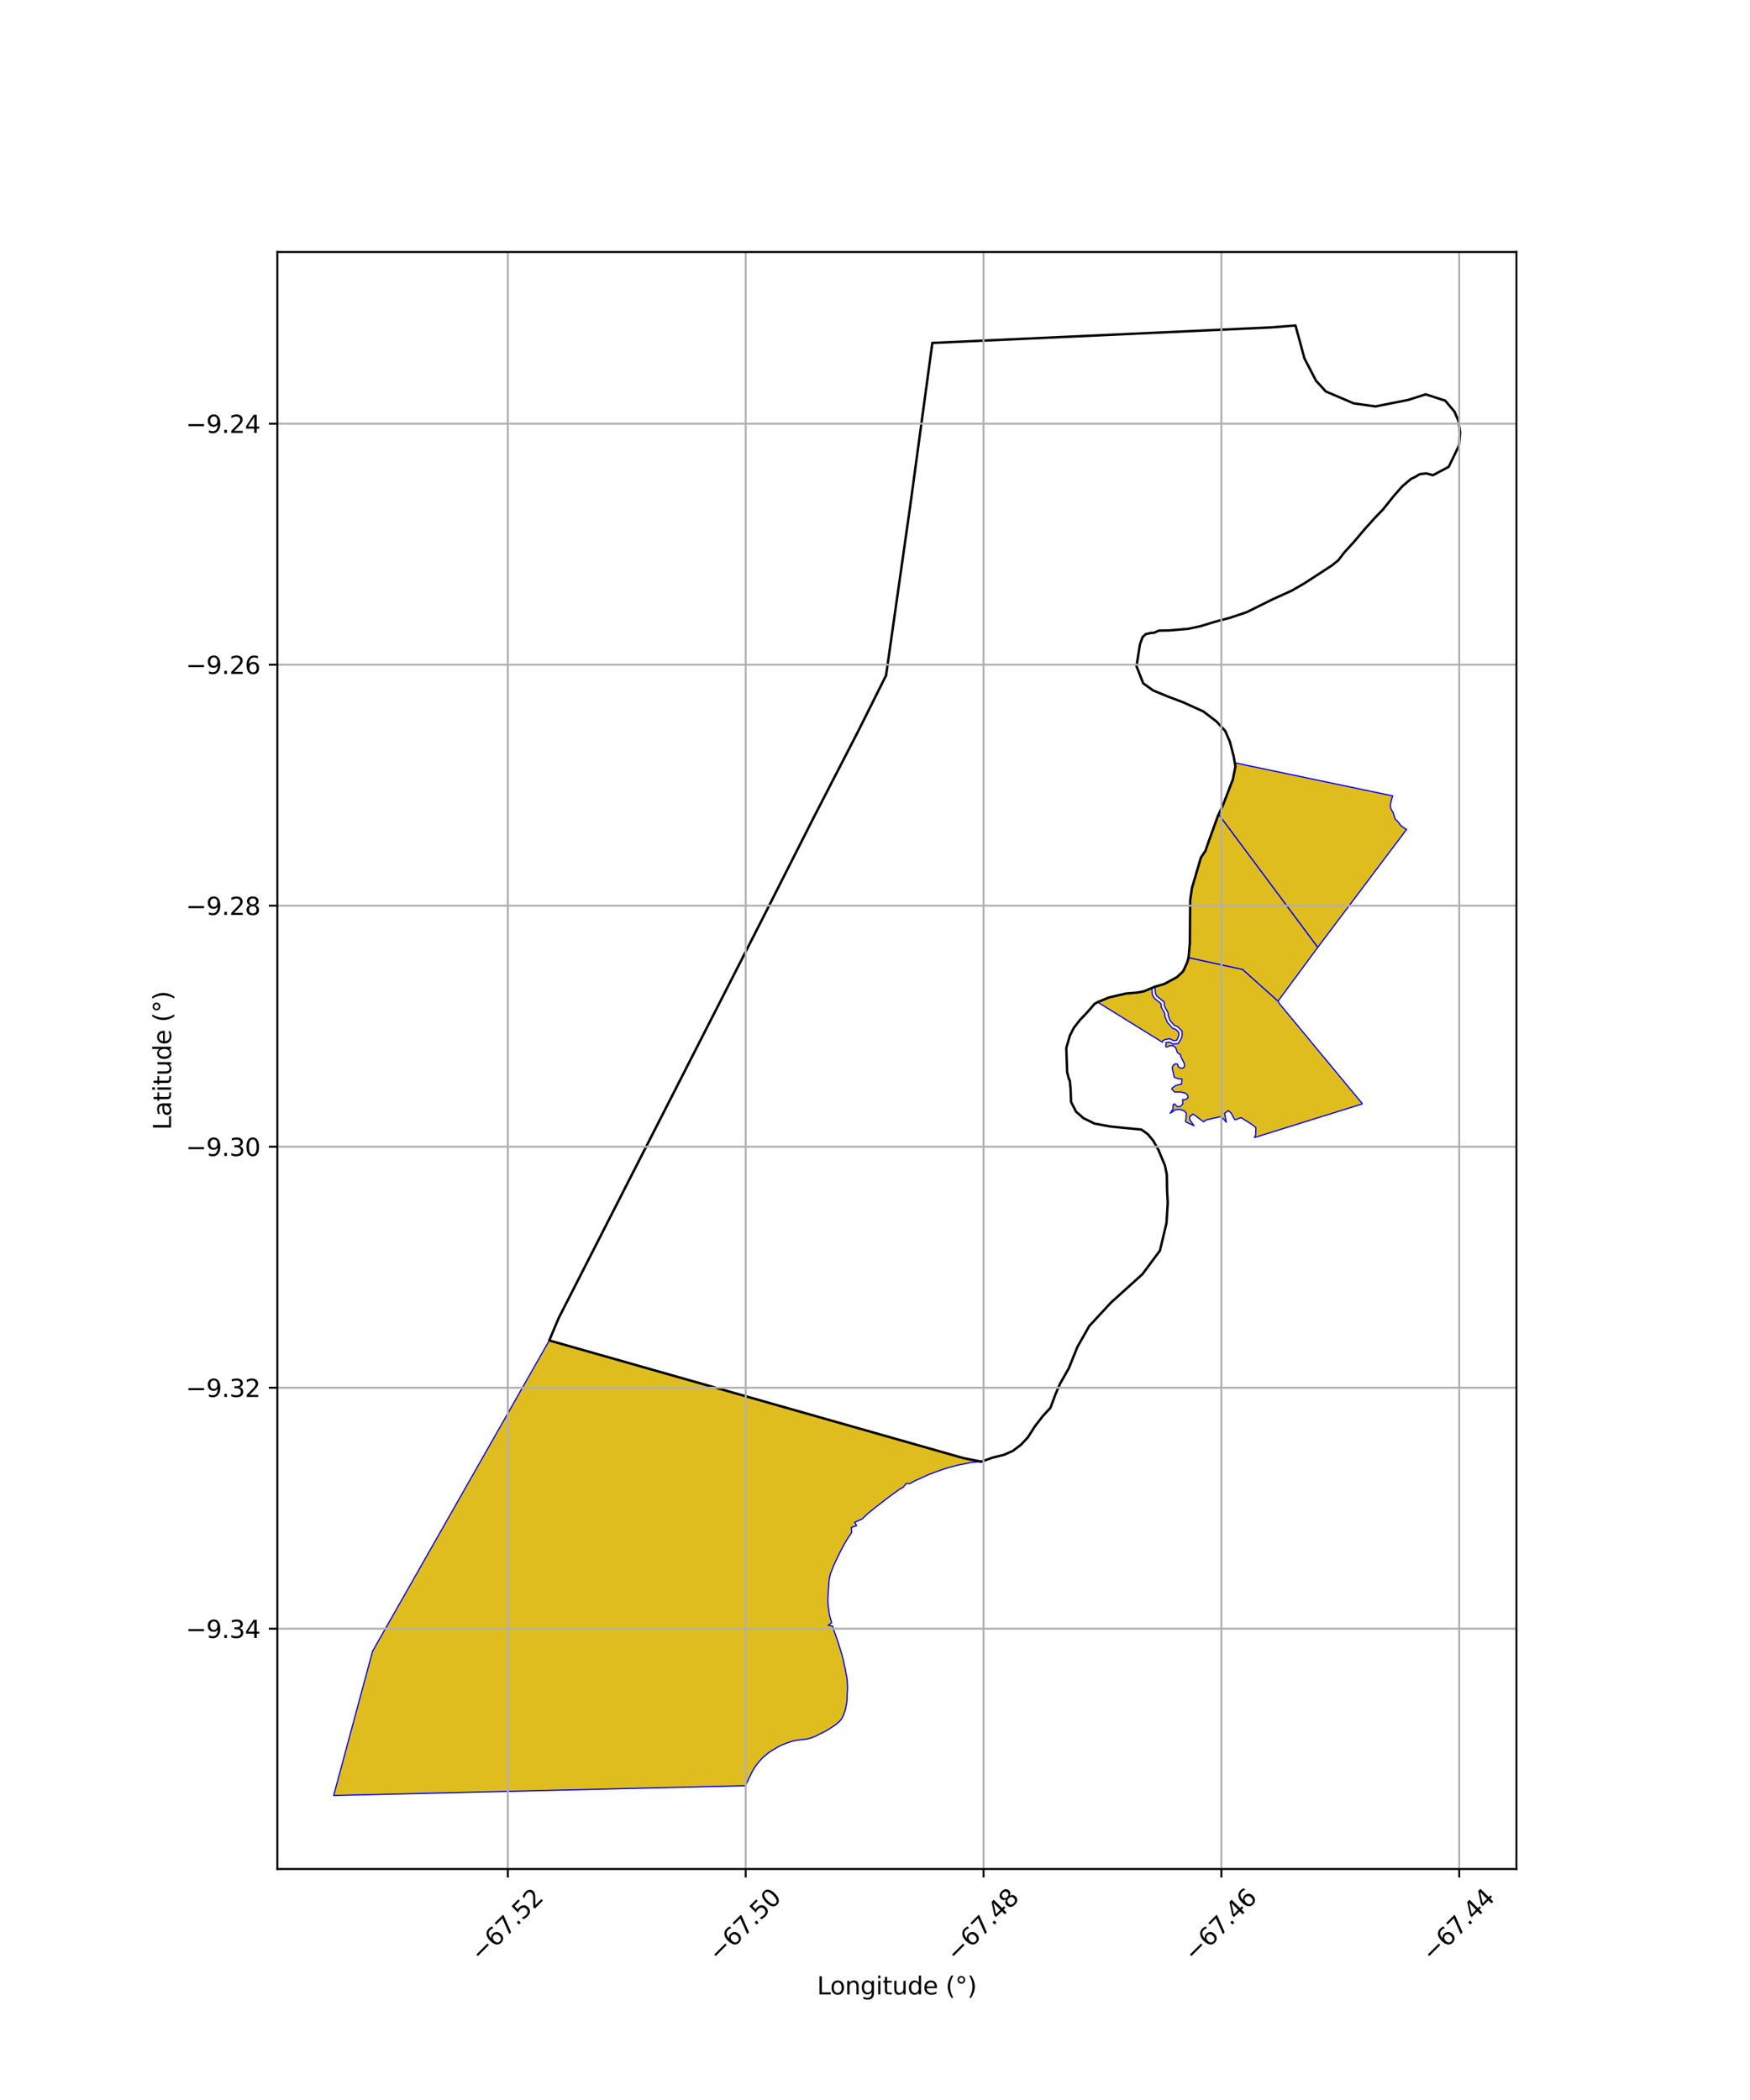 <?xml version="1.0" encoding="utf-8" standalone="no"?>
<!DOCTYPE svg PUBLIC "-//W3C//DTD SVG 1.1//EN"
  "http://www.w3.org/Graphics/SVG/1.1/DTD/svg11.dtd">
<svg xmlns:xlink="http://www.w3.org/1999/xlink" width="720pt" height="864pt" viewBox="0 0 720 864" xmlns="http://www.w3.org/2000/svg" version="1.1">
 <defs>
  <style type="text/css">*{stroke-linejoin: round; stroke-linecap: butt}</style>
 </defs>
 <g id="figure_1">
  <g id="patch_1">
   <path d="M 0 864 
L 720 864 
L 720 0 
L 0 0 
z
" style="fill: #ffffff"/>
  </g>
  <g id="axes_1">
   <g id="patch_2">
    <path d="M 114.107 768.96 
L 623.893 768.96 
L 623.893 103.68 
L 114.107 103.68 
z
" style="fill: #ffffff"/>
   </g>
   <g id="PatchCollection_1">
    <path d="M 560.564 454.159 
L 528.065 464.299 
L 516.147 468.007 
L 516.622 466.779 
L 516.687 463.86 
L 514.47 462.221 
L 510.565 459.816 
L 508.272 460.709 
L 507.898 460.495 
L 506.51 457.895 
L 505.355 456.93 
L 503.845 458.047 
L 504.534 461.737 
L 503.527 460.499 
L 502.105 459.43 
L 496.161 460.794 
L 495.203 461.557 
L 490.87 458.342 
L 489.409 459.458 
L 489.579 460.811 
L 491.256 463.153 
L 487.929 461.621 
L 487.736 461.126 
L 487.953 460.617 
L 488.055 457.978 
L 487.314 457.08 
L 485.31 456.403 
L 483.542 456.615 
L 481.469 458.01 
L 482.548 456.383 
L 482.663 454.525 
L 483.233 454.178 
L 484.429 455.34 
L 485.651 455.217 
L 486.656 454.185 
L 486.549 452.442 
L 487.814 452.4 
L 488.827 451.613 
L 488.613 450.599 
L 487.83 449.783 
L 485.754 449.255 
L 483.335 449.31 
L 482.103 448.047 
L 482.322 447.592 
L 483.815 446.568 
L 486.166 446.006 
L 486.29 443.919 
L 484.843 443.861 
L 483.135 443.2 
L 482.354 439.744 
L 482.288 439.143 
L 482.699 438.354 
L 483.391 437.74 
L 484.283 437.692 
L 484.606 438.093 
L 484.681 438.763 
L 485.484 439.398 
L 486.511 439.546 
L 487.301 438.885 
L 487.34 437.721 
L 485.854 434.791 
L 485.679 433.959 
L 484.399 433.041 
L 483.734 431.085 
L 482.605 430.25 
L 481.752 430.153 
L 480.838 430.421 
L 480.083 430.763 
L 479.796 430.778 
L 479.665 430.655 
L 479.642 429.848 
L 479.797 429.599 
L 479.653 429.02 
L 481.044 428.736 
L 481.746 429.015 
L 482.63 429.645 
L 483.25 429.462 
L 484.743 429.372 
L 485.884 427.49 
L 486.312 426.379 
L 486.373 424.295 
L 484.559 422.394 
L 483.168 421.88 
L 481.457 419.948 
L 480.603 417.811 
L 480.577 416.673 
L 479.085 413.957 
L 478.967 412.233 
L 476.015 409.894 
L 475.397 408.814 
L 475.159 405.972 
L 478.994 404.847 
L 484.236 402.022 
L 486.739 399.665 
L 488.424 396.052 
L 489.008 393.991 
L 489.648 394.131 
L 511.258 398.857 
L 525.83 411.892 
L 526.5 413.059 
L 560.564 454.159 
" clip-path="url(#p12e2a92554)" style="fill: #e0bd1f; stroke: #0000ff; stroke-width: 0.5"/>
    <path d="M 477.799 428.523 
L 454.39 414.043 
L 451.575 412.302 
L 456.193 410.403 
L 463.231 408.758 
L 467.735 408.39 
L 470.673 407.85 
L 472.211 407.294 
L 473.892 406.504 
L 474.09 409.225 
L 474.995 410.808 
L 477.673 412.888 
L 477.774 414.365 
L 479.248 417.015 
L 479.273 418.124 
L 480.295 420.657 
L 482.394 423.026 
L 483.809 423.55 
L 485.02 424.819 
L 484.987 425.958 
L 484.602 427.085 
L 484.074 428.065 
L 482.874 428.172 
L 481.167 427.339 
L 479.071 427.767 
L 478.292 428.393 
L 478.224 428.785 
L 477.799 428.523 
" clip-path="url(#p12e2a92554)" style="fill: #e0bd1f; stroke: #0000ff; stroke-width: 0.5"/>
    <path d="M 542.182 389.747 
L 525.83 411.892 
L 511.258 398.857 
L 489.648 394.131 
L 489.008 393.991 
L 489.539 388.024 
L 489.684 370.322 
L 490.403 365.367 
L 494.09 352.832 
L 495.98 349.995 
L 498.306 343.226 
L 501.152 335.514 
L 501.392 335.026 
L 542.182 389.747 
" clip-path="url(#p12e2a92554)" style="fill: #e0bd1f; stroke: #0000ff; stroke-width: 0.5"/>
    <path d="M 577.83 342.404 
L 542.182 389.747 
L 501.392 335.026 
L 503.047 331.56 
L 507.224 320.709 
L 508.293 315.339 
L 508.03 313.847 
L 509.883 314.235 
L 571.636 327.17 
L 573.033 327.462 
L 572.926 327.656 
L 572.596 328.688 
L 572.318 329.744 
L 572.008 331.293 
L 572.141 332.295 
L 572.511 333.268 
L 573.078 334.104 
L 573.606 335.608 
L 573.853 336.577 
L 574.047 336.997 
L 574.779 337.681 
L 575.776 338.872 
L 576.393 339.73 
L 577.636 340.597 
L 578.476 341.166 
L 578.709 341.236 
L 577.83 342.404 
" clip-path="url(#p12e2a92554)" style="fill: #e0bd1f; stroke: #0000ff; stroke-width: 0.5"/>
    <path d="M 225.984 551.501 
L 396.286 599.875 
L 403.701 601.38 
L 401.523 601.518 
L 400.933 601.556 
L 400.399 601.621 
L 399.464 601.69 
L 398.449 601.927 
L 396.803 602.265 
L 394.581 602.681 
L 391.358 603.502 
L 388.445 604.367 
L 384.617 605.704 
L 381.764 606.809 
L 380.006 607.63 
L 378.132 608.492 
L 376.569 609.154 
L 375.54 609.727 
L 374.288 610.407 
L 372.838 610.351 
L 371.698 611.79 
L 369.747 612.962 
L 367.577 614.54 
L 365.459 616.098 
L 363.604 617.54 
L 361.883 618.874 
L 360.251 620.107 
L 356.951 622.797 
L 354.724 624.941 
L 351.659 626.293 
L 352.427 627.712 
L 350.284 628.443 
L 350.408 630.474 
L 348.845 632.825 
L 347.45 635.132 
L 345.871 638.093 
L 344.139 641.66 
L 342.838 644.496 
L 341.649 647.587 
L 341.236 649.394 
L 341.055 650.873 
L 340.812 654.232 
L 340.694 656.039 
L 340.608 658.015 
L 340.628 659.026 
L 340.741 660.536 
L 340.96 662.358 
L 341.236 664.247 
L 341.566 665.564 
L 341.861 666.55 
L 342.155 667.635 
L 340.759 668.66 
L 342.56 669.025 
L 343.335 671.468 
L 343.753 672.658 
L 344.315 674.217 
L 344.766 675.511 
L 345.031 676.387 
L 345.526 677.979 
L 346.454 681.009 
L 346.753 682.136 
L 346.94 682.845 
L 347.127 683.788 
L 347.358 684.975 
L 347.509 685.631 
L 347.65 686.22 
L 347.744 686.622 
L 347.797 686.884 
L 347.938 687.698 
L 348.109 688.592 
L 348.323 689.61 
L 348.415 690.153 
L 348.49 690.889 
L 348.569 691.623 
L 348.619 692.062 
L 348.616 692.463 
L 348.65 693.335 
L 348.691 693.767 
L 348.694 694.091 
L 348.68 695.03 
L 348.638 695.781 
L 348.605 696.513 
L 348.547 697.198 
L 348.513 698.691 
L 348.49 699.461 
L 348.347 700.634 
L 348.189 701.594 
L 348.001 702.512 
L 347.833 703.27 
L 347.655 703.874 
L 347.439 704.54 
L 347.205 705.181 
L 346.951 705.809 
L 346.734 706.295 
L 346.506 706.746 
L 346.285 707.133 
L 346.121 707.366 
L 345.755 707.819 
L 345.271 708.341 
L 344.748 708.823 
L 343.757 709.612 
L 342.955 710.163 
L 342.19 710.675 
L 341.531 711.105 
L 340.872 711.516 
L 339.76 712.171 
L 338.853 712.653 
L 338.273 712.947 
L 337.502 713.316 
L 336.802 713.668 
L 335.795 714.185 
L 334.97 714.546 
L 334.168 714.866 
L 333.334 715.136 
L 332.751 715.311 
L 332.422 715.388 
L 331.816 715.501 
L 331.309 715.581 
L 330.67 715.66 
L 330.092 715.717 
L 329.357 715.794 
L 328.891 715.842 
L 328.501 715.881 
L 327.922 715.958 
L 327.22 716.087 
L 326.692 716.207 
L 326.266 716.306 
L 325.701 716.466 
L 325.175 716.631 
L 324.661 716.805 
L 324.174 716.981 
L 323.734 717.142 
L 323.148 717.349 
L 322.526 717.583 
L 321.865 717.842 
L 321.069 718.205 
L 320.423 718.544 
L 319.7 718.95 
L 318.802 719.499 
L 318.099 719.943 
L 317.578 720.245 
L 316.942 720.631 
L 316.263 721.099 
L 315.453 721.743 
L 314.918 722.19 
L 314.289 722.734 
L 313.736 723.246 
L 313.19 723.798 
L 312.789 724.251 
L 312.428 724.669 
L 312.068 725.097 
L 311.548 725.739 
L 311.102 726.31 
L 310.732 726.822 
L 310.382 727.355 
L 309.993 728 
L 309.627 728.651 
L 309.171 729.538 
L 308.751 730.392 
L 308.279 731.353 
L 308.036 731.856 
L 307.641 732.702 
L 307.253 733.52 
L 306.921 734.208 
L 306.71 734.689 
L 137.279 738.72 
L 153.29 679.355 
L 225.984 551.501 
" clip-path="url(#p12e2a92554)" style="fill: #e0bd1f; stroke: #0000ff; stroke-width: 0.5"/>
   </g>
   <g id="PatchCollection_2">
    <path d="M 383.827 141.092 
L 522.986 134.702 
L 533.006 133.92 
L 536.68 147.456 
L 541.446 156.644 
L 545.474 161.054 
L 556.97 165.957 
L 565.892 167.212 
L 579.335 164.554 
L 586.564 162.243 
L 594.603 164.834 
L 598.396 169.337 
L 600.029 173.125 
L 600.721 177.951 
L 600.283 183.246 
L 596.031 192.078 
L 589.532 195.517 
L 586.878 194.759 
L 584.114 195.087 
L 582.564 196.04 
L 580.489 197.069 
L 577.004 200.026 
L 573.361 204.151 
L 569.016 209.595 
L 565.884 212.829 
L 561.46 217.736 
L 556.94 223.082 
L 553.135 227.237 
L 550.636 230.493 
L 547.952 232.661 
L 536.516 240.101 
L 531.434 243.019 
L 523.378 246.672 
L 512.852 251.904 
L 505.799 254.249 
L 499.922 255.793 
L 493.906 257.636 
L 488.908 258.709 
L 480.989 259.381 
L 476.751 259.463 
L 474.775 260.356 
L 473.46 260.414 
L 471.343 260.929 
L 470.069 262.133 
L 468.987 265.226 
L 467.599 274.124 
L 470.349 281.127 
L 474.429 284.067 
L 480.275 286.487 
L 486.586 288.862 
L 495.102 292.719 
L 500.474 296.834 
L 504.061 300.686 
L 506.024 305.189 
L 507.516 310.932 
L 508.293 315.339 
L 507.224 320.709 
L 503.047 331.56 
L 501.152 335.514 
L 497.085 346.778 
L 495.98 349.995 
L 494.09 352.832 
L 490.403 365.367 
L 489.684 370.322 
L 489.54 388.024 
L 489.009 393.992 
L 488.424 396.052 
L 486.739 399.665 
L 484.236 402.022 
L 478.994 404.847 
L 475.159 405.972 
L 470.673 407.85 
L 467.735 408.39 
L 463.231 408.758 
L 456.193 410.403 
L 451.575 412.302 
L 450.297 413.073 
L 447.082 416.768 
L 444.243 419.733 
L 441.788 422.925 
L 440.153 426.108 
L 438.708 431.198 
L 439.054 441.129 
L 439.823 444.067 
L 440.114 444.436 
L 440.476 447.99 
L 440.672 453.382 
L 442.705 457.359 
L 445.798 460.064 
L 450.302 462.275 
L 456.994 463.5 
L 469.605 464.742 
L 472.207 466.593 
L 474.455 469.295 
L 476.629 473.132 
L 479.289 479.523 
L 480.054 483.213 
L 480.176 489.81 
L 480.444 494.918 
L 479.927 503.216 
L 477.218 514.557 
L 470.026 524.229 
L 457.021 535.992 
L 448.136 545.598 
L 443.3 554.115 
L 439.731 562.966 
L 436.133 569.311 
L 434.346 573.412 
L 432.181 579.218 
L 429.131 582.513 
L 425.872 586.711 
L 422.874 591.391 
L 420.169 594.307 
L 416.71 596.942 
L 413.074 598.553 
L 408.255 599.749 
L 403.701 601.38 
L 396.286 599.875 
L 225.984 551.501 
L 229.84 542.327 
L 284.069 436.073 
L 313.084 379.213 
L 334.958 335.979 
L 353.325 300.354 
L 364.546 277.898 
L 374.489 208.153 
L 383.598 141.074 
L 383.827 141.092 
L 383.827 141.092 
" clip-path="url(#p12e2a92554)" style="fill: none; stroke: #000000"/>
   </g>
   <g id="matplotlib.axis_1">
    <g id="xtick_1">
     <g id="line2d_1">
      <path d="M 208.936 768.96 
L 208.936 103.68 
" clip-path="url(#p12e2a92554)" style="fill: none; stroke: #b0b0b0; stroke-width: 0.8; stroke-linecap: square"/>
     </g>
     <g id="line2d_2">
      <defs>
       <path id="m7a8384c254" d="M 0 0 
L 0 3.5 
" style="stroke: #000000; stroke-width: 0.8"/>
      </defs>
      <g>
       <use xlink:href="#m7a8384c254" x="208.936" y="768.96" style="stroke: #000000; stroke-width: 0.8"/>
      </g>
     </g>
     <g id="text_1">
      <!-- −67.52 -->
      <g transform="translate(197.803 807.501) rotate(-45) scale(0.1 -0.1)">
       <defs>
        <path id="DejaVuSans-2212" d="M 678 2272 
L 4684 2272 
L 4684 1741 
L 678 1741 
L 678 2272 
z
" transform="scale(0.016)"/>
        <path id="DejaVuSans-36" d="M 2113 2584 
Q 1688 2584 1439 2293 
Q 1191 2003 1191 1497 
Q 1191 994 1439 701 
Q 1688 409 2113 409 
Q 2538 409 2786 701 
Q 3034 994 3034 1497 
Q 3034 2003 2786 2293 
Q 2538 2584 2113 2584 
z
M 3366 4563 
L 3366 3988 
Q 3128 4100 2886 4159 
Q 2644 4219 2406 4219 
Q 1781 4219 1451 3797 
Q 1122 3375 1075 2522 
Q 1259 2794 1537 2939 
Q 1816 3084 2150 3084 
Q 2853 3084 3261 2657 
Q 3669 2231 3669 1497 
Q 3669 778 3244 343 
Q 2819 -91 2113 -91 
Q 1303 -91 875 529 
Q 447 1150 447 2328 
Q 447 3434 972 4092 
Q 1497 4750 2381 4750 
Q 2619 4750 2861 4703 
Q 3103 4656 3366 4563 
z
" transform="scale(0.016)"/>
        <path id="DejaVuSans-37" d="M 525 4666 
L 3525 4666 
L 3525 4397 
L 1831 0 
L 1172 0 
L 2766 4134 
L 525 4134 
L 525 4666 
z
" transform="scale(0.016)"/>
        <path id="DejaVuSans-2e" d="M 684 794 
L 1344 794 
L 1344 0 
L 684 0 
L 684 794 
z
" transform="scale(0.016)"/>
        <path id="DejaVuSans-35" d="M 691 4666 
L 3169 4666 
L 3169 4134 
L 1269 4134 
L 1269 2991 
Q 1406 3038 1543 3061 
Q 1681 3084 1819 3084 
Q 2600 3084 3056 2656 
Q 3513 2228 3513 1497 
Q 3513 744 3044 326 
Q 2575 -91 1722 -91 
Q 1428 -91 1123 -41 
Q 819 9 494 109 
L 494 744 
Q 775 591 1075 516 
Q 1375 441 1709 441 
Q 2250 441 2565 725 
Q 2881 1009 2881 1497 
Q 2881 1984 2565 2268 
Q 2250 2553 1709 2553 
Q 1456 2553 1204 2497 
Q 953 2441 691 2322 
L 691 4666 
z
" transform="scale(0.016)"/>
        <path id="DejaVuSans-32" d="M 1228 531 
L 3431 531 
L 3431 0 
L 469 0 
L 469 531 
Q 828 903 1448 1529 
Q 2069 2156 2228 2338 
Q 2531 2678 2651 2914 
Q 2772 3150 2772 3378 
Q 2772 3750 2511 3984 
Q 2250 4219 1831 4219 
Q 1534 4219 1204 4116 
Q 875 4013 500 3803 
L 500 4441 
Q 881 4594 1212 4672 
Q 1544 4750 1819 4750 
Q 2544 4750 2975 4387 
Q 3406 4025 3406 3419 
Q 3406 3131 3298 2873 
Q 3191 2616 2906 2266 
Q 2828 2175 2409 1742 
Q 1991 1309 1228 531 
z
" transform="scale(0.016)"/>
       </defs>
       <use xlink:href="#DejaVuSans-2212"/>
       <use xlink:href="#DejaVuSans-36" transform="translate(83.789 0)"/>
       <use xlink:href="#DejaVuSans-37" transform="translate(147.412 0)"/>
       <use xlink:href="#DejaVuSans-2e" transform="translate(211.035 0)"/>
       <use xlink:href="#DejaVuSans-35" transform="translate(242.822 0)"/>
       <use xlink:href="#DejaVuSans-32" transform="translate(306.445 0)"/>
      </g>
     </g>
    </g>
    <g id="xtick_2">
     <g id="line2d_3">
      <path d="M 306.796 768.96 
L 306.796 103.68 
" clip-path="url(#p12e2a92554)" style="fill: none; stroke: #b0b0b0; stroke-width: 0.8; stroke-linecap: square"/>
     </g>
     <g id="line2d_4">
      <g>
       <use xlink:href="#m7a8384c254" x="306.796" y="768.96" style="stroke: #000000; stroke-width: 0.8"/>
      </g>
     </g>
     <g id="text_2">
      <!-- −67.50 -->
      <g transform="translate(295.663 807.501) rotate(-45) scale(0.1 -0.1)">
       <defs>
        <path id="DejaVuSans-30" d="M 2034 4250 
Q 1547 4250 1301 3770 
Q 1056 3291 1056 2328 
Q 1056 1369 1301 889 
Q 1547 409 2034 409 
Q 2525 409 2770 889 
Q 3016 1369 3016 2328 
Q 3016 3291 2770 3770 
Q 2525 4250 2034 4250 
z
M 2034 4750 
Q 2819 4750 3233 4129 
Q 3647 3509 3647 2328 
Q 3647 1150 3233 529 
Q 2819 -91 2034 -91 
Q 1250 -91 836 529 
Q 422 1150 422 2328 
Q 422 3509 836 4129 
Q 1250 4750 2034 4750 
z
" transform="scale(0.016)"/>
       </defs>
       <use xlink:href="#DejaVuSans-2212"/>
       <use xlink:href="#DejaVuSans-36" transform="translate(83.789 0)"/>
       <use xlink:href="#DejaVuSans-37" transform="translate(147.412 0)"/>
       <use xlink:href="#DejaVuSans-2e" transform="translate(211.035 0)"/>
       <use xlink:href="#DejaVuSans-35" transform="translate(242.822 0)"/>
       <use xlink:href="#DejaVuSans-30" transform="translate(306.445 0)"/>
      </g>
     </g>
    </g>
    <g id="xtick_3">
     <g id="line2d_5">
      <path d="M 404.656 768.96 
L 404.656 103.68 
" clip-path="url(#p12e2a92554)" style="fill: none; stroke: #b0b0b0; stroke-width: 0.8; stroke-linecap: square"/>
     </g>
     <g id="line2d_6">
      <g>
       <use xlink:href="#m7a8384c254" x="404.656" y="768.96" style="stroke: #000000; stroke-width: 0.8"/>
      </g>
     </g>
     <g id="text_3">
      <!-- −67.48 -->
      <g transform="translate(393.523 807.501) rotate(-45) scale(0.1 -0.1)">
       <defs>
        <path id="DejaVuSans-34" d="M 2419 4116 
L 825 1625 
L 2419 1625 
L 2419 4116 
z
M 2253 4666 
L 3047 4666 
L 3047 1625 
L 3713 1625 
L 3713 1100 
L 3047 1100 
L 3047 0 
L 2419 0 
L 2419 1100 
L 313 1100 
L 313 1709 
L 2253 4666 
z
" transform="scale(0.016)"/>
        <path id="DejaVuSans-38" d="M 2034 2216 
Q 1584 2216 1326 1975 
Q 1069 1734 1069 1313 
Q 1069 891 1326 650 
Q 1584 409 2034 409 
Q 2484 409 2743 651 
Q 3003 894 3003 1313 
Q 3003 1734 2745 1975 
Q 2488 2216 2034 2216 
z
M 1403 2484 
Q 997 2584 770 2862 
Q 544 3141 544 3541 
Q 544 4100 942 4425 
Q 1341 4750 2034 4750 
Q 2731 4750 3128 4425 
Q 3525 4100 3525 3541 
Q 3525 3141 3298 2862 
Q 3072 2584 2669 2484 
Q 3125 2378 3379 2068 
Q 3634 1759 3634 1313 
Q 3634 634 3220 271 
Q 2806 -91 2034 -91 
Q 1263 -91 848 271 
Q 434 634 434 1313 
Q 434 1759 690 2068 
Q 947 2378 1403 2484 
z
M 1172 3481 
Q 1172 3119 1398 2916 
Q 1625 2713 2034 2713 
Q 2441 2713 2670 2916 
Q 2900 3119 2900 3481 
Q 2900 3844 2670 4047 
Q 2441 4250 2034 4250 
Q 1625 4250 1398 4047 
Q 1172 3844 1172 3481 
z
" transform="scale(0.016)"/>
       </defs>
       <use xlink:href="#DejaVuSans-2212"/>
       <use xlink:href="#DejaVuSans-36" transform="translate(83.789 0)"/>
       <use xlink:href="#DejaVuSans-37" transform="translate(147.412 0)"/>
       <use xlink:href="#DejaVuSans-2e" transform="translate(211.035 0)"/>
       <use xlink:href="#DejaVuSans-34" transform="translate(242.822 0)"/>
       <use xlink:href="#DejaVuSans-38" transform="translate(306.445 0)"/>
      </g>
     </g>
    </g>
    <g id="xtick_4">
     <g id="line2d_7">
      <path d="M 502.516 768.96 
L 502.516 103.68 
" clip-path="url(#p12e2a92554)" style="fill: none; stroke: #b0b0b0; stroke-width: 0.8; stroke-linecap: square"/>
     </g>
     <g id="line2d_8">
      <g>
       <use xlink:href="#m7a8384c254" x="502.516" y="768.96" style="stroke: #000000; stroke-width: 0.8"/>
      </g>
     </g>
     <g id="text_4">
      <!-- −67.46 -->
      <g transform="translate(491.383 807.501) rotate(-45) scale(0.1 -0.1)">
       <use xlink:href="#DejaVuSans-2212"/>
       <use xlink:href="#DejaVuSans-36" transform="translate(83.789 0)"/>
       <use xlink:href="#DejaVuSans-37" transform="translate(147.412 0)"/>
       <use xlink:href="#DejaVuSans-2e" transform="translate(211.035 0)"/>
       <use xlink:href="#DejaVuSans-34" transform="translate(242.822 0)"/>
       <use xlink:href="#DejaVuSans-36" transform="translate(306.445 0)"/>
      </g>
     </g>
    </g>
    <g id="xtick_5">
     <g id="line2d_9">
      <path d="M 600.376 768.96 
L 600.376 103.68 
" clip-path="url(#p12e2a92554)" style="fill: none; stroke: #b0b0b0; stroke-width: 0.8; stroke-linecap: square"/>
     </g>
     <g id="line2d_10">
      <g>
       <use xlink:href="#m7a8384c254" x="600.376" y="768.96" style="stroke: #000000; stroke-width: 0.8"/>
      </g>
     </g>
     <g id="text_5">
      <!-- −67.44 -->
      <g transform="translate(589.243 807.501) rotate(-45) scale(0.1 -0.1)">
       <use xlink:href="#DejaVuSans-2212"/>
       <use xlink:href="#DejaVuSans-36" transform="translate(83.789 0)"/>
       <use xlink:href="#DejaVuSans-37" transform="translate(147.412 0)"/>
       <use xlink:href="#DejaVuSans-2e" transform="translate(211.035 0)"/>
       <use xlink:href="#DejaVuSans-34" transform="translate(242.822 0)"/>
       <use xlink:href="#DejaVuSans-34" transform="translate(306.445 0)"/>
      </g>
     </g>
    </g>
    <g id="text_6">
     <!-- Longitude (°) -->
     <g transform="translate(336.14 820.57) scale(0.1 -0.1)">
      <defs>
       <path id="DejaVuSans-4c" d="M 628 4666 
L 1259 4666 
L 1259 531 
L 3531 531 
L 3531 0 
L 628 0 
L 628 4666 
z
" transform="scale(0.016)"/>
       <path id="DejaVuSans-6f" d="M 1959 3097 
Q 1497 3097 1228 2736 
Q 959 2375 959 1747 
Q 959 1119 1226 758 
Q 1494 397 1959 397 
Q 2419 397 2687 759 
Q 2956 1122 2956 1747 
Q 2956 2369 2687 2733 
Q 2419 3097 1959 3097 
z
M 1959 3584 
Q 2709 3584 3137 3096 
Q 3566 2609 3566 1747 
Q 3566 888 3137 398 
Q 2709 -91 1959 -91 
Q 1206 -91 779 398 
Q 353 888 353 1747 
Q 353 2609 779 3096 
Q 1206 3584 1959 3584 
z
" transform="scale(0.016)"/>
       <path id="DejaVuSans-6e" d="M 3513 2113 
L 3513 0 
L 2938 0 
L 2938 2094 
Q 2938 2591 2744 2837 
Q 2550 3084 2163 3084 
Q 1697 3084 1428 2787 
Q 1159 2491 1159 1978 
L 1159 0 
L 581 0 
L 581 3500 
L 1159 3500 
L 1159 2956 
Q 1366 3272 1645 3428 
Q 1925 3584 2291 3584 
Q 2894 3584 3203 3211 
Q 3513 2838 3513 2113 
z
" transform="scale(0.016)"/>
       <path id="DejaVuSans-67" d="M 2906 1791 
Q 2906 2416 2648 2759 
Q 2391 3103 1925 3103 
Q 1463 3103 1205 2759 
Q 947 2416 947 1791 
Q 947 1169 1205 825 
Q 1463 481 1925 481 
Q 2391 481 2648 825 
Q 2906 1169 2906 1791 
z
M 3481 434 
Q 3481 -459 3084 -895 
Q 2688 -1331 1869 -1331 
Q 1566 -1331 1297 -1286 
Q 1028 -1241 775 -1147 
L 775 -588 
Q 1028 -725 1275 -790 
Q 1522 -856 1778 -856 
Q 2344 -856 2625 -561 
Q 2906 -266 2906 331 
L 2906 616 
Q 2728 306 2450 153 
Q 2172 0 1784 0 
Q 1141 0 747 490 
Q 353 981 353 1791 
Q 353 2603 747 3093 
Q 1141 3584 1784 3584 
Q 2172 3584 2450 3431 
Q 2728 3278 2906 2969 
L 2906 3500 
L 3481 3500 
L 3481 434 
z
" transform="scale(0.016)"/>
       <path id="DejaVuSans-69" d="M 603 3500 
L 1178 3500 
L 1178 0 
L 603 0 
L 603 3500 
z
M 603 4863 
L 1178 4863 
L 1178 4134 
L 603 4134 
L 603 4863 
z
" transform="scale(0.016)"/>
       <path id="DejaVuSans-74" d="M 1172 4494 
L 1172 3500 
L 2356 3500 
L 2356 3053 
L 1172 3053 
L 1172 1153 
Q 1172 725 1289 603 
Q 1406 481 1766 481 
L 2356 481 
L 2356 0 
L 1766 0 
Q 1100 0 847 248 
Q 594 497 594 1153 
L 594 3053 
L 172 3053 
L 172 3500 
L 594 3500 
L 594 4494 
L 1172 4494 
z
" transform="scale(0.016)"/>
       <path id="DejaVuSans-75" d="M 544 1381 
L 544 3500 
L 1119 3500 
L 1119 1403 
Q 1119 906 1312 657 
Q 1506 409 1894 409 
Q 2359 409 2629 706 
Q 2900 1003 2900 1516 
L 2900 3500 
L 3475 3500 
L 3475 0 
L 2900 0 
L 2900 538 
Q 2691 219 2414 64 
Q 2138 -91 1772 -91 
Q 1169 -91 856 284 
Q 544 659 544 1381 
z
M 1991 3584 
L 1991 3584 
z
" transform="scale(0.016)"/>
       <path id="DejaVuSans-64" d="M 2906 2969 
L 2906 4863 
L 3481 4863 
L 3481 0 
L 2906 0 
L 2906 525 
Q 2725 213 2448 61 
Q 2172 -91 1784 -91 
Q 1150 -91 751 415 
Q 353 922 353 1747 
Q 353 2572 751 3078 
Q 1150 3584 1784 3584 
Q 2172 3584 2448 3432 
Q 2725 3281 2906 2969 
z
M 947 1747 
Q 947 1113 1208 752 
Q 1469 391 1925 391 
Q 2381 391 2643 752 
Q 2906 1113 2906 1747 
Q 2906 2381 2643 2742 
Q 2381 3103 1925 3103 
Q 1469 3103 1208 2742 
Q 947 2381 947 1747 
z
" transform="scale(0.016)"/>
       <path id="DejaVuSans-65" d="M 3597 1894 
L 3597 1613 
L 953 1613 
Q 991 1019 1311 708 
Q 1631 397 2203 397 
Q 2534 397 2845 478 
Q 3156 559 3463 722 
L 3463 178 
Q 3153 47 2828 -22 
Q 2503 -91 2169 -91 
Q 1331 -91 842 396 
Q 353 884 353 1716 
Q 353 2575 817 3079 
Q 1281 3584 2069 3584 
Q 2775 3584 3186 3129 
Q 3597 2675 3597 1894 
z
M 3022 2063 
Q 3016 2534 2758 2815 
Q 2500 3097 2075 3097 
Q 1594 3097 1305 2825 
Q 1016 2553 972 2059 
L 3022 2063 
z
" transform="scale(0.016)"/>
       <path id="DejaVuSans-20" transform="scale(0.016)"/>
       <path id="DejaVuSans-28" d="M 1984 4856 
Q 1566 4138 1362 3434 
Q 1159 2731 1159 2009 
Q 1159 1288 1364 580 
Q 1569 -128 1984 -844 
L 1484 -844 
Q 1016 -109 783 600 
Q 550 1309 550 2009 
Q 550 2706 781 3412 
Q 1013 4119 1484 4856 
L 1984 4856 
z
" transform="scale(0.016)"/>
       <path id="DejaVuSans-b0" d="M 1600 4347 
Q 1350 4347 1178 4173 
Q 1006 4000 1006 3750 
Q 1006 3503 1178 3333 
Q 1350 3163 1600 3163 
Q 1850 3163 2022 3333 
Q 2194 3503 2194 3750 
Q 2194 3997 2020 4172 
Q 1847 4347 1600 4347 
z
M 1600 4750 
Q 1800 4750 1984 4673 
Q 2169 4597 2303 4453 
Q 2447 4313 2519 4134 
Q 2591 3956 2591 3750 
Q 2591 3338 2302 3052 
Q 2013 2766 1594 2766 
Q 1172 2766 890 3047 
Q 609 3328 609 3750 
Q 609 4169 896 4459 
Q 1184 4750 1600 4750 
z
" transform="scale(0.016)"/>
       <path id="DejaVuSans-29" d="M 513 4856 
L 1013 4856 
Q 1481 4119 1714 3412 
Q 1947 2706 1947 2009 
Q 1947 1309 1714 600 
Q 1481 -109 1013 -844 
L 513 -844 
Q 928 -128 1133 580 
Q 1338 1288 1338 2009 
Q 1338 2731 1133 3434 
Q 928 4138 513 4856 
z
" transform="scale(0.016)"/>
      </defs>
      <use xlink:href="#DejaVuSans-4c"/>
      <use xlink:href="#DejaVuSans-6f" transform="translate(53.963 0)"/>
      <use xlink:href="#DejaVuSans-6e" transform="translate(115.145 0)"/>
      <use xlink:href="#DejaVuSans-67" transform="translate(178.523 0)"/>
      <use xlink:href="#DejaVuSans-69" transform="translate(242 0)"/>
      <use xlink:href="#DejaVuSans-74" transform="translate(269.783 0)"/>
      <use xlink:href="#DejaVuSans-75" transform="translate(308.992 0)"/>
      <use xlink:href="#DejaVuSans-64" transform="translate(372.371 0)"/>
      <use xlink:href="#DejaVuSans-65" transform="translate(435.848 0)"/>
      <use xlink:href="#DejaVuSans-20" transform="translate(497.371 0)"/>
      <use xlink:href="#DejaVuSans-28" transform="translate(529.158 0)"/>
      <use xlink:href="#DejaVuSans-b0" transform="translate(568.172 0)"/>
      <use xlink:href="#DejaVuSans-29" transform="translate(618.172 0)"/>
     </g>
    </g>
   </g>
   <g id="matplotlib.axis_2">
    <g id="ytick_1">
     <g id="line2d_11">
      <path d="M 114.107 670.104 
L 623.893 670.104 
" clip-path="url(#p12e2a92554)" style="fill: none; stroke: #b0b0b0; stroke-width: 0.8; stroke-linecap: square"/>
     </g>
     <g id="line2d_12">
      <defs>
       <path id="m3b08d0faa8" d="M 0 0 
L -3.5 0 
" style="stroke: #000000; stroke-width: 0.8"/>
      </defs>
      <g>
       <use xlink:href="#m3b08d0faa8" x="114.107" y="670.104" style="stroke: #000000; stroke-width: 0.8"/>
      </g>
     </g>
     <g id="text_7">
      <!-- −9.34 -->
      <g transform="translate(76.462 673.904) scale(0.1 -0.1)">
       <defs>
        <path id="DejaVuSans-39" d="M 703 97 
L 703 672 
Q 941 559 1184 500 
Q 1428 441 1663 441 
Q 2288 441 2617 861 
Q 2947 1281 2994 2138 
Q 2813 1869 2534 1725 
Q 2256 1581 1919 1581 
Q 1219 1581 811 2004 
Q 403 2428 403 3163 
Q 403 3881 828 4315 
Q 1253 4750 1959 4750 
Q 2769 4750 3195 4129 
Q 3622 3509 3622 2328 
Q 3622 1225 3098 567 
Q 2575 -91 1691 -91 
Q 1453 -91 1209 -44 
Q 966 3 703 97 
z
M 1959 2075 
Q 2384 2075 2632 2365 
Q 2881 2656 2881 3163 
Q 2881 3666 2632 3958 
Q 2384 4250 1959 4250 
Q 1534 4250 1286 3958 
Q 1038 3666 1038 3163 
Q 1038 2656 1286 2365 
Q 1534 2075 1959 2075 
z
" transform="scale(0.016)"/>
        <path id="DejaVuSans-33" d="M 2597 2516 
Q 3050 2419 3304 2112 
Q 3559 1806 3559 1356 
Q 3559 666 3084 287 
Q 2609 -91 1734 -91 
Q 1441 -91 1130 -33 
Q 819 25 488 141 
L 488 750 
Q 750 597 1062 519 
Q 1375 441 1716 441 
Q 2309 441 2620 675 
Q 2931 909 2931 1356 
Q 2931 1769 2642 2001 
Q 2353 2234 1838 2234 
L 1294 2234 
L 1294 2753 
L 1863 2753 
Q 2328 2753 2575 2939 
Q 2822 3125 2822 3475 
Q 2822 3834 2567 4026 
Q 2313 4219 1838 4219 
Q 1578 4219 1281 4162 
Q 984 4106 628 3988 
L 628 4550 
Q 988 4650 1302 4700 
Q 1616 4750 1894 4750 
Q 2613 4750 3031 4423 
Q 3450 4097 3450 3541 
Q 3450 3153 3228 2886 
Q 3006 2619 2597 2516 
z
" transform="scale(0.016)"/>
       </defs>
       <use xlink:href="#DejaVuSans-2212"/>
       <use xlink:href="#DejaVuSans-39" transform="translate(83.789 0)"/>
       <use xlink:href="#DejaVuSans-2e" transform="translate(147.412 0)"/>
       <use xlink:href="#DejaVuSans-33" transform="translate(179.199 0)"/>
       <use xlink:href="#DejaVuSans-34" transform="translate(242.822 0)"/>
      </g>
     </g>
    </g>
    <g id="ytick_2">
     <g id="line2d_13">
      <path d="M 114.107 570.947 
L 623.893 570.947 
" clip-path="url(#p12e2a92554)" style="fill: none; stroke: #b0b0b0; stroke-width: 0.8; stroke-linecap: square"/>
     </g>
     <g id="line2d_14">
      <g>
       <use xlink:href="#m3b08d0faa8" x="114.107" y="570.947" style="stroke: #000000; stroke-width: 0.8"/>
      </g>
     </g>
     <g id="text_8">
      <!-- −9.32 -->
      <g transform="translate(76.462 574.746) scale(0.1 -0.1)">
       <use xlink:href="#DejaVuSans-2212"/>
       <use xlink:href="#DejaVuSans-39" transform="translate(83.789 0)"/>
       <use xlink:href="#DejaVuSans-2e" transform="translate(147.412 0)"/>
       <use xlink:href="#DejaVuSans-33" transform="translate(179.199 0)"/>
       <use xlink:href="#DejaVuSans-32" transform="translate(242.822 0)"/>
      </g>
     </g>
    </g>
    <g id="ytick_3">
     <g id="line2d_15">
      <path d="M 114.107 471.789 
L 623.893 471.789 
" clip-path="url(#p12e2a92554)" style="fill: none; stroke: #b0b0b0; stroke-width: 0.8; stroke-linecap: square"/>
     </g>
     <g id="line2d_16">
      <g>
       <use xlink:href="#m3b08d0faa8" x="114.107" y="471.789" style="stroke: #000000; stroke-width: 0.8"/>
      </g>
     </g>
     <g id="text_9">
      <!-- −9.30 -->
      <g transform="translate(76.462 475.589) scale(0.1 -0.1)">
       <use xlink:href="#DejaVuSans-2212"/>
       <use xlink:href="#DejaVuSans-39" transform="translate(83.789 0)"/>
       <use xlink:href="#DejaVuSans-2e" transform="translate(147.412 0)"/>
       <use xlink:href="#DejaVuSans-33" transform="translate(179.199 0)"/>
       <use xlink:href="#DejaVuSans-30" transform="translate(242.822 0)"/>
      </g>
     </g>
    </g>
    <g id="ytick_4">
     <g id="line2d_17">
      <path d="M 114.107 372.632 
L 623.893 372.632 
" clip-path="url(#p12e2a92554)" style="fill: none; stroke: #b0b0b0; stroke-width: 0.8; stroke-linecap: square"/>
     </g>
     <g id="line2d_18">
      <g>
       <use xlink:href="#m3b08d0faa8" x="114.107" y="372.632" style="stroke: #000000; stroke-width: 0.8"/>
      </g>
     </g>
     <g id="text_10">
      <!-- −9.28 -->
      <g transform="translate(76.462 376.431) scale(0.1 -0.1)">
       <use xlink:href="#DejaVuSans-2212"/>
       <use xlink:href="#DejaVuSans-39" transform="translate(83.789 0)"/>
       <use xlink:href="#DejaVuSans-2e" transform="translate(147.412 0)"/>
       <use xlink:href="#DejaVuSans-32" transform="translate(179.199 0)"/>
       <use xlink:href="#DejaVuSans-38" transform="translate(242.822 0)"/>
      </g>
     </g>
    </g>
    <g id="ytick_5">
     <g id="line2d_19">
      <path d="M 114.107 273.474 
L 623.893 273.474 
" clip-path="url(#p12e2a92554)" style="fill: none; stroke: #b0b0b0; stroke-width: 0.8; stroke-linecap: square"/>
     </g>
     <g id="line2d_20">
      <g>
       <use xlink:href="#m3b08d0faa8" x="114.107" y="273.474" style="stroke: #000000; stroke-width: 0.8"/>
      </g>
     </g>
     <g id="text_11">
      <!-- −9.26 -->
      <g transform="translate(76.462 277.274) scale(0.1 -0.1)">
       <use xlink:href="#DejaVuSans-2212"/>
       <use xlink:href="#DejaVuSans-39" transform="translate(83.789 0)"/>
       <use xlink:href="#DejaVuSans-2e" transform="translate(147.412 0)"/>
       <use xlink:href="#DejaVuSans-32" transform="translate(179.199 0)"/>
       <use xlink:href="#DejaVuSans-36" transform="translate(242.822 0)"/>
      </g>
     </g>
    </g>
    <g id="ytick_6">
     <g id="line2d_21">
      <path d="M 114.107 174.317 
L 623.893 174.317 
" clip-path="url(#p12e2a92554)" style="fill: none; stroke: #b0b0b0; stroke-width: 0.8; stroke-linecap: square"/>
     </g>
     <g id="line2d_22">
      <g>
       <use xlink:href="#m3b08d0faa8" x="114.107" y="174.317" style="stroke: #000000; stroke-width: 0.8"/>
      </g>
     </g>
     <g id="text_12">
      <!-- −9.24 -->
      <g transform="translate(76.462 178.116) scale(0.1 -0.1)">
       <use xlink:href="#DejaVuSans-2212"/>
       <use xlink:href="#DejaVuSans-39" transform="translate(83.789 0)"/>
       <use xlink:href="#DejaVuSans-2e" transform="translate(147.412 0)"/>
       <use xlink:href="#DejaVuSans-32" transform="translate(179.199 0)"/>
       <use xlink:href="#DejaVuSans-34" transform="translate(242.822 0)"/>
      </g>
     </g>
    </g>
    <g id="text_13">
     <!-- Latitude (°) -->
     <g transform="translate(70.382 464.89) rotate(-90) scale(0.1 -0.1)">
      <defs>
       <path id="DejaVuSans-61" d="M 2194 1759 
Q 1497 1759 1228 1600 
Q 959 1441 959 1056 
Q 959 750 1161 570 
Q 1363 391 1709 391 
Q 2188 391 2477 730 
Q 2766 1069 2766 1631 
L 2766 1759 
L 2194 1759 
z
M 3341 1997 
L 3341 0 
L 2766 0 
L 2766 531 
Q 2569 213 2275 61 
Q 1981 -91 1556 -91 
Q 1019 -91 701 211 
Q 384 513 384 1019 
Q 384 1609 779 1909 
Q 1175 2209 1959 2209 
L 2766 2209 
L 2766 2266 
Q 2766 2663 2505 2880 
Q 2244 3097 1772 3097 
Q 1472 3097 1187 3025 
Q 903 2953 641 2809 
L 641 3341 
Q 956 3463 1253 3523 
Q 1550 3584 1831 3584 
Q 2591 3584 2966 3190 
Q 3341 2797 3341 1997 
z
" transform="scale(0.016)"/>
      </defs>
      <use xlink:href="#DejaVuSans-4c"/>
      <use xlink:href="#DejaVuSans-61" transform="translate(55.713 0)"/>
      <use xlink:href="#DejaVuSans-74" transform="translate(116.992 0)"/>
      <use xlink:href="#DejaVuSans-69" transform="translate(156.201 0)"/>
      <use xlink:href="#DejaVuSans-74" transform="translate(183.984 0)"/>
      <use xlink:href="#DejaVuSans-75" transform="translate(223.193 0)"/>
      <use xlink:href="#DejaVuSans-64" transform="translate(286.572 0)"/>
      <use xlink:href="#DejaVuSans-65" transform="translate(350.049 0)"/>
      <use xlink:href="#DejaVuSans-20" transform="translate(411.572 0)"/>
      <use xlink:href="#DejaVuSans-28" transform="translate(443.359 0)"/>
      <use xlink:href="#DejaVuSans-b0" transform="translate(482.373 0)"/>
      <use xlink:href="#DejaVuSans-29" transform="translate(532.373 0)"/>
     </g>
    </g>
   </g>
   <g id="patch_3">
    <path d="M 114.107 768.96 
L 114.107 103.68 
" style="fill: none; stroke: #000000; stroke-width: 0.8; stroke-linejoin: miter; stroke-linecap: square"/>
   </g>
   <g id="patch_4">
    <path d="M 623.893 768.96 
L 623.893 103.68 
" style="fill: none; stroke: #000000; stroke-width: 0.8; stroke-linejoin: miter; stroke-linecap: square"/>
   </g>
   <g id="patch_5">
    <path d="M 114.107 768.96 
L 623.893 768.96 
" style="fill: none; stroke: #000000; stroke-width: 0.8; stroke-linejoin: miter; stroke-linecap: square"/>
   </g>
   <g id="patch_6">
    <path d="M 114.107 103.68 
L 623.893 103.68 
" style="fill: none; stroke: #000000; stroke-width: 0.8; stroke-linejoin: miter; stroke-linecap: square"/>
   </g>
   <g id="legend_1">
    <g id="patch_7">
     <path d="M 279.837 941.308 
L 458.163 941.308 
Q 460.163 941.308 460.163 939.308 
L 460.163 909.016 
Q 460.163 907.016 458.163 907.016 
L 279.837 907.016 
Q 277.837 907.016 277.837 909.016 
L 277.837 939.308 
Q 277.837 941.308 279.837 941.308 
z
" style="fill: #ffffff; opacity: 0.8; stroke: #cccccc; stroke-linejoin: miter"/>
    </g>
    <g id="text_14">
     <!-- Legenda -->
     <g transform="translate(343.281 920.134) scale(0.12 -0.12)">
      <use xlink:href="#DejaVuSans-4c"/>
      <use xlink:href="#DejaVuSans-65" transform="translate(53.963 0)"/>
      <use xlink:href="#DejaVuSans-67" transform="translate(115.486 0)"/>
      <use xlink:href="#DejaVuSans-65" transform="translate(178.963 0)"/>
      <use xlink:href="#DejaVuSans-6e" transform="translate(240.486 0)"/>
      <use xlink:href="#DejaVuSans-64" transform="translate(303.865 0)"/>
      <use xlink:href="#DejaVuSans-61" transform="translate(367.342 0)"/>
     </g>
    </g>
    <g id="patch_8">
     <path style="fill: none; stroke: #000000; stroke-linejoin: miter"/>
    </g>
    <g id="text_15">
     <!-- Gleba Federal -->
     <g transform="translate(309.837 935.228) scale(0.1 -0.1)">
      <defs>
       <path id="DejaVuSans-47" d="M 3809 666 
L 3809 1919 
L 2778 1919 
L 2778 2438 
L 4434 2438 
L 4434 434 
Q 4069 175 3628 42 
Q 3188 -91 2688 -91 
Q 1594 -91 976 548 
Q 359 1188 359 2328 
Q 359 3472 976 4111 
Q 1594 4750 2688 4750 
Q 3144 4750 3555 4637 
Q 3966 4525 4313 4306 
L 4313 3634 
Q 3963 3931 3569 4081 
Q 3175 4231 2741 4231 
Q 1884 4231 1454 3753 
Q 1025 3275 1025 2328 
Q 1025 1384 1454 906 
Q 1884 428 2741 428 
Q 3075 428 3337 486 
Q 3600 544 3809 666 
z
" transform="scale(0.016)"/>
       <path id="DejaVuSans-6c" d="M 603 4863 
L 1178 4863 
L 1178 0 
L 603 0 
L 603 4863 
z
" transform="scale(0.016)"/>
       <path id="DejaVuSans-62" d="M 3116 1747 
Q 3116 2381 2855 2742 
Q 2594 3103 2138 3103 
Q 1681 3103 1420 2742 
Q 1159 2381 1159 1747 
Q 1159 1113 1420 752 
Q 1681 391 2138 391 
Q 2594 391 2855 752 
Q 3116 1113 3116 1747 
z
M 1159 2969 
Q 1341 3281 1617 3432 
Q 1894 3584 2278 3584 
Q 2916 3584 3314 3078 
Q 3713 2572 3713 1747 
Q 3713 922 3314 415 
Q 2916 -91 2278 -91 
Q 1894 -91 1617 61 
Q 1341 213 1159 525 
L 1159 0 
L 581 0 
L 581 4863 
L 1159 4863 
L 1159 2969 
z
" transform="scale(0.016)"/>
       <path id="DejaVuSans-46" d="M 628 4666 
L 3309 4666 
L 3309 4134 
L 1259 4134 
L 1259 2759 
L 3109 2759 
L 3109 2228 
L 1259 2228 
L 1259 0 
L 628 0 
L 628 4666 
z
" transform="scale(0.016)"/>
       <path id="DejaVuSans-72" d="M 2631 2963 
Q 2534 3019 2420 3045 
Q 2306 3072 2169 3072 
Q 1681 3072 1420 2755 
Q 1159 2438 1159 1844 
L 1159 0 
L 581 0 
L 581 3500 
L 1159 3500 
L 1159 2956 
Q 1341 3275 1631 3429 
Q 1922 3584 2338 3584 
Q 2397 3584 2469 3576 
Q 2541 3569 2628 3553 
L 2631 2963 
z
" transform="scale(0.016)"/>
      </defs>
      <use xlink:href="#DejaVuSans-47"/>
      <use xlink:href="#DejaVuSans-6c" transform="translate(77.49 0)"/>
      <use xlink:href="#DejaVuSans-65" transform="translate(105.273 0)"/>
      <use xlink:href="#DejaVuSans-62" transform="translate(166.797 0)"/>
      <use xlink:href="#DejaVuSans-61" transform="translate(230.273 0)"/>
      <use xlink:href="#DejaVuSans-20" transform="translate(291.553 0)"/>
      <use xlink:href="#DejaVuSans-46" transform="translate(323.34 0)"/>
      <use xlink:href="#DejaVuSans-65" transform="translate(375.359 0)"/>
      <use xlink:href="#DejaVuSans-64" transform="translate(436.883 0)"/>
      <use xlink:href="#DejaVuSans-65" transform="translate(500.359 0)"/>
      <use xlink:href="#DejaVuSans-72" transform="translate(561.883 0)"/>
      <use xlink:href="#DejaVuSans-61" transform="translate(602.996 0)"/>
      <use xlink:href="#DejaVuSans-6c" transform="translate(664.275 0)"/>
     </g>
    </g>
    <g id="patch_9">
     <path d="M 399.045 935.228 
L 419.045 935.228 
L 419.045 928.228 
L 399.045 928.228 
z
" style="fill: #e0bd1f; opacity: 0.6"/>
    </g>
    <g id="text_16">
     <!-- SIGEF -->
     <g transform="translate(427.045 935.228) scale(0.1 -0.1)">
      <defs>
       <path id="DejaVuSans-53" d="M 3425 4513 
L 3425 3897 
Q 3066 4069 2747 4153 
Q 2428 4238 2131 4238 
Q 1616 4238 1336 4038 
Q 1056 3838 1056 3469 
Q 1056 3159 1242 3001 
Q 1428 2844 1947 2747 
L 2328 2669 
Q 3034 2534 3370 2195 
Q 3706 1856 3706 1288 
Q 3706 609 3251 259 
Q 2797 -91 1919 -91 
Q 1588 -91 1214 -16 
Q 841 59 441 206 
L 441 856 
Q 825 641 1194 531 
Q 1563 422 1919 422 
Q 2459 422 2753 634 
Q 3047 847 3047 1241 
Q 3047 1584 2836 1778 
Q 2625 1972 2144 2069 
L 1759 2144 
Q 1053 2284 737 2584 
Q 422 2884 422 3419 
Q 422 4038 858 4394 
Q 1294 4750 2059 4750 
Q 2388 4750 2728 4690 
Q 3069 4631 3425 4513 
z
" transform="scale(0.016)"/>
       <path id="DejaVuSans-49" d="M 628 4666 
L 1259 4666 
L 1259 0 
L 628 0 
L 628 4666 
z
" transform="scale(0.016)"/>
       <path id="DejaVuSans-45" d="M 628 4666 
L 3578 4666 
L 3578 4134 
L 1259 4134 
L 1259 2753 
L 3481 2753 
L 3481 2222 
L 1259 2222 
L 1259 531 
L 3634 531 
L 3634 0 
L 628 0 
L 628 4666 
z
" transform="scale(0.016)"/>
      </defs>
      <use xlink:href="#DejaVuSans-53"/>
      <use xlink:href="#DejaVuSans-49" transform="translate(63.477 0)"/>
      <use xlink:href="#DejaVuSans-47" transform="translate(92.969 0)"/>
      <use xlink:href="#DejaVuSans-45" transform="translate(170.459 0)"/>
      <use xlink:href="#DejaVuSans-46" transform="translate(233.643 0)"/>
     </g>
    </g>
   </g>
  </g>
 </g>
 <defs>
  <clipPath id="p12e2a92554">
   <rect x="114.107" y="103.68" width="509.785" height="665.28"/>
  </clipPath>
 </defs>
</svg>

